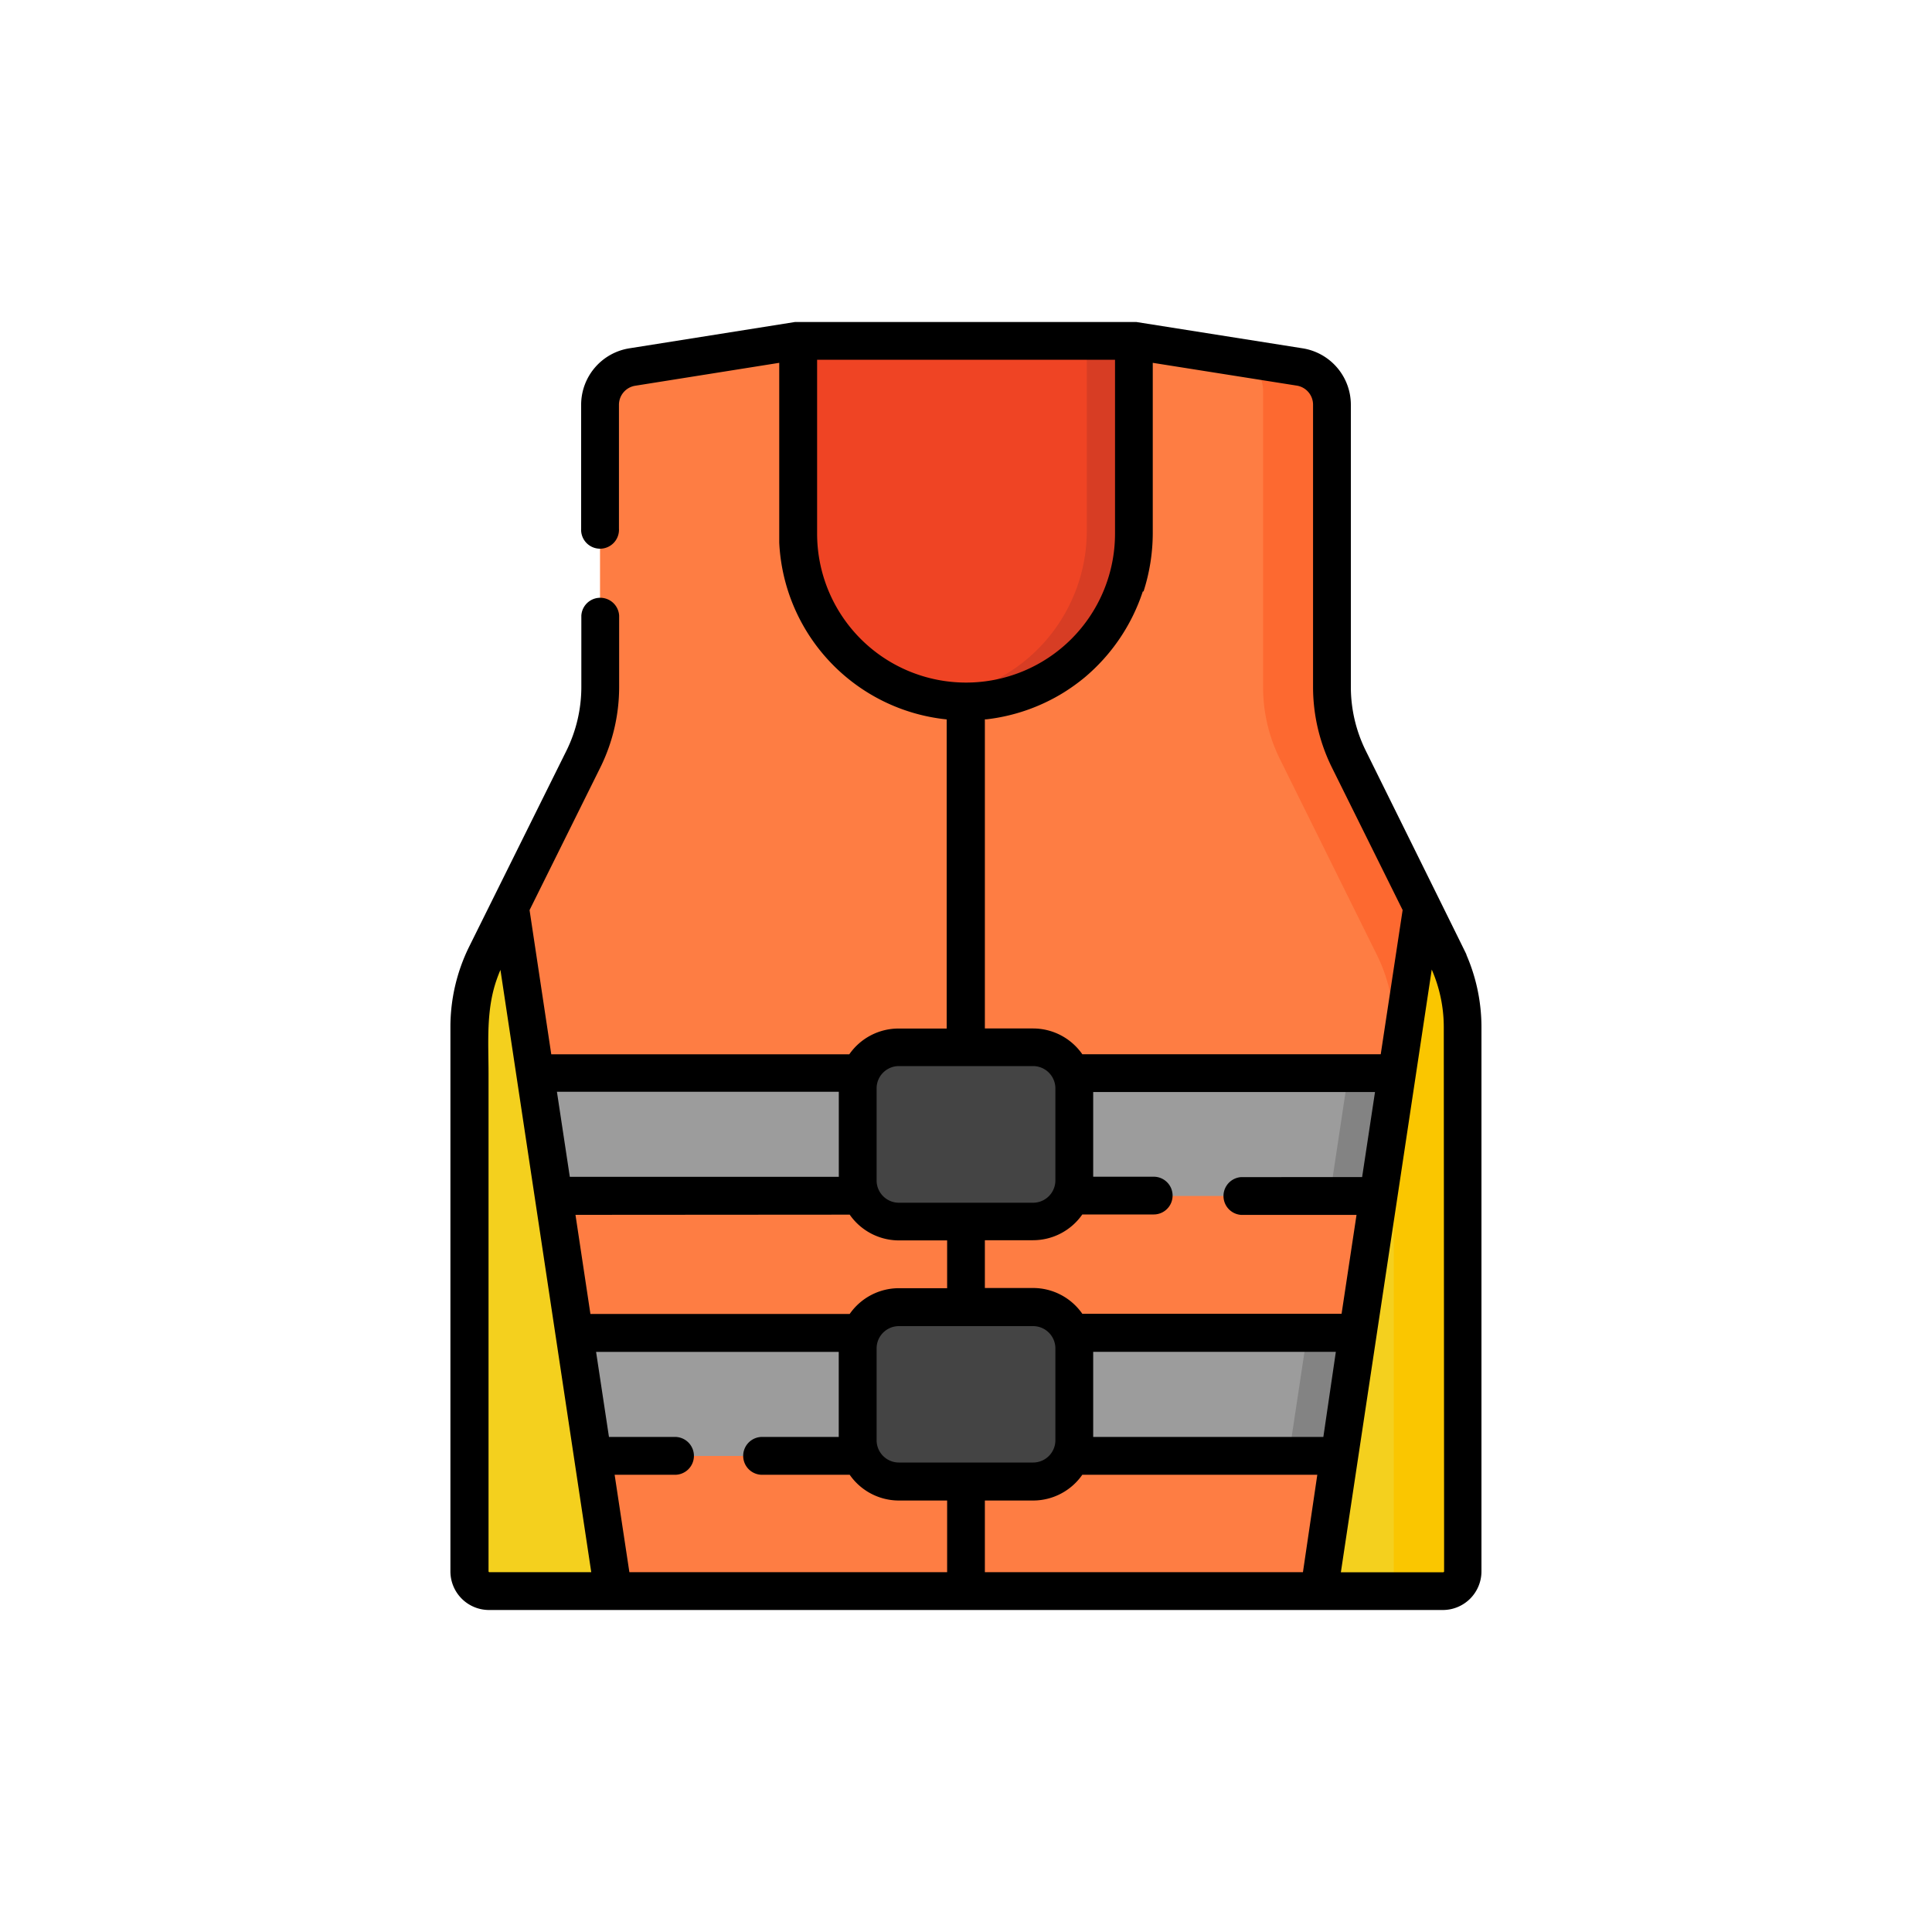<svg id="Слой_1" data-name="Слой 1" xmlns="http://www.w3.org/2000/svg" viewBox="0 0 300 300"><defs><style>.cls-1{fill:#ef4424;}.cls-2{fill:#d73d24;}.cls-3{fill:#fe7d43;}.cls-4{fill:#fd6930;}.cls-5{fill:#9c9c9c;}.cls-6{fill:#838383;}.cls-7{fill:#444;}.cls-8{fill:#f4d01e;}.cls-9{fill:#fac600;}</style></defs><title>1930639</title><path class="cls-1" d="M123.94,52.91v30a26.06,26.06,0,1,0,52.12,0V52.91Z"/><path class="cls-2" d="M176.06,52.91v30a26.08,26.08,0,0,1-31.55,25.48,26.05,26.05,0,0,0,24.25-26V52.91Z"/><path class="cls-3" d="M224.52,148.31l-15.09-30.47a25.14,25.14,0,0,1-2.6-11.14V62.89A6,6,0,0,0,201.77,57l-25.71-4.06v30a26.06,26.06,0,1,1-52.12,0V52.91L98.23,57a6,6,0,0,0-5.06,5.92V106.7a25.14,25.14,0,0,1-2.6,11.14L75.48,148.31a25.13,25.13,0,0,0-2.6,11.13V244A3.08,3.08,0,0,0,76,247.07h148.1a3.07,3.07,0,0,0,3.07-3.08V159.44a25.13,25.13,0,0,0-2.6-11.13Z"/><path class="cls-4" d="M227.12,159.44V244a3.08,3.08,0,0,1-3.07,3.08h-10.7a3.07,3.07,0,0,0,3.07-3.08V159.44a25.13,25.13,0,0,0-2.6-11.13l-15.09-30.47a25.13,25.13,0,0,1-2.6-11.13v-46a6,6,0,0,0-2.74-5L201.77,57a6,6,0,0,1,5.06,5.92v43.82a25.13,25.13,0,0,0,2.6,11.13l15.08,30.47A25,25,0,0,1,227.12,159.44Z"/><path class="cls-5" d="M72.88,166.63H227.12v19.08H72.88Z"/><path class="cls-6" d="M227.12,166.63v19.08H206.5l2.88-19.08Z"/><path class="cls-7" d="M160.42,189.7H139.58a6.39,6.39,0,0,1-6.39-6.4V169a6.39,6.39,0,0,1,6.39-6.39h20.84a6.39,6.39,0,0,1,6.39,6.39V183.3A6.39,6.39,0,0,1,160.42,189.7Z"/><path class="cls-5" d="M72.88,207H227.12v19.08H72.88Z"/><path class="cls-6" d="M227.12,207v19.08h-27L203,207Z"/><path class="cls-7" d="M160.42,230H139.58a6.39,6.39,0,0,1-6.39-6.39V209.38a6.39,6.39,0,0,1,6.39-6.39h20.84a6.39,6.39,0,0,1,6.39,6.39v14.27A6.39,6.39,0,0,1,160.42,230Z"/><path class="cls-8" d="M204.8,247.07h19.25a3.07,3.07,0,0,0,3.07-3.08V159.44a25.13,25.13,0,0,0-2.6-11.13l-3.71-7.48Z"/><path class="cls-9" d="M227.12,159.44V244a3.07,3.07,0,0,1-3.07,3.07h-10.7a3.06,3.06,0,0,0,3.07-3.07V170l4.39-29.13,3.71,7.48a25.13,25.13,0,0,1,2.6,11.13Z"/><path class="cls-8" d="M95.2,247.07H76A3.07,3.07,0,0,1,72.88,244V159.44a25.13,25.13,0,0,1,2.6-11.13l3.71-7.48Z"/><path d="M227.72,148.26a1.54,1.54,0,0,0-.08-.19c-.14-.33-15.58-31.53-15.58-31.53a22.36,22.36,0,0,1-2.3-9.84V62.89a8.88,8.88,0,0,0-7.53-8.81L176.45,50c-.06,0-52.95,0-53,0L97.77,54.08a8.88,8.88,0,0,0-7.53,8.81v19.2a2.94,2.94,0,1,0,5.87,0V62.89a3,3,0,0,1,2.58-3L121,56.34V82.86c0,.47,0,.94,0,1.4a29,29,0,0,0,26,27.45v48h-7.48a9.32,9.32,0,0,0-7.64,4H85.6l-3.37-22.39,11-22.17a28.23,28.23,0,0,0,2.91-12.44V95.59a2.94,2.94,0,0,0-5.87,0V106.7a22.36,22.36,0,0,1-2.3,9.84L72.85,147a28.19,28.19,0,0,0-2.91,12.43h0V244a6,6,0,0,0,6,6h148.1a6,6,0,0,0,6-6V159.44a28.19,28.19,0,0,0-2.34-11.18ZM177.57,91.83a29.71,29.71,0,0,0,1.43-9V56.34l22.31,3.53a3,3,0,0,1,2.58,3V106.7a28.23,28.23,0,0,0,2.91,12.44l11,22.17L214.4,163.7H168.06a9.32,9.32,0,0,0-7.64-4h-7.49v-48h0l.23,0a29.19,29.19,0,0,0,12-4.16,30.29,30.29,0,0,0,3.29-2.37,29.45,29.45,0,0,0,9-13.32Zm15.18,96.82h17.89L208.32,204H168.06a9.32,9.32,0,0,0-7.64-4h-7.49v-7.42h7.49a9.32,9.32,0,0,0,7.64-4h11.09a2.93,2.93,0,1,0,0-5.86h-9.4V169.57h43.76l-2,13.21H192.75a2.94,2.94,0,0,0,0,5.87Zm-28.87,20.73v14.27a3.46,3.46,0,0,1-3.46,3.45H139.58a3.46,3.46,0,0,1-3.46-3.45V209.38a3.46,3.46,0,0,1,3.46-3.46h20.84A3.46,3.46,0,0,1,163.88,209.38Zm-37-126.52v-27h46.26v27a23.13,23.13,0,1,1-46.26,0ZM136.12,169a3.46,3.46,0,0,1,3.46-3.46h20.84a3.47,3.47,0,0,1,3.46,3.46V183.3a3.47,3.47,0,0,1-3.46,3.46H139.58a3.46,3.46,0,0,1-3.46-3.46Zm-4.18,19.61a9.33,9.33,0,0,0,7.64,4h7.49v7.42h-7.49a9.32,9.32,0,0,0-7.64,4H91.68l-2.32-15.39Zm-1.69-19.08v13.21H88.48l-2-13.21ZM76,244.13a.14.14,0,0,1-.14-.14V166.76c0-4.9-.4-9.83,1.23-14.55.18-.53.39-1.07.61-1.59l0-.07,14.11,93.58Zm71.11,0H97.73L95.44,229h9.2a2.94,2.94,0,1,0,0-5.87H94.56l-2-13.21h37.68v13.21H118.17a2.94,2.94,0,0,0,0,5.87h13.77a9.31,9.31,0,0,0,7.64,4h7.49v11.16Zm55.21,0H152.93V233h7.49a9.31,9.31,0,0,0,7.64-4h36.49Zm3.17-21H169.75V209.91h37.68Zm18.75,16.58V244a.14.14,0,0,1-.14.14H208.21l14.11-93.59a22.41,22.41,0,0,1,1.87,8.9Z"/></svg>